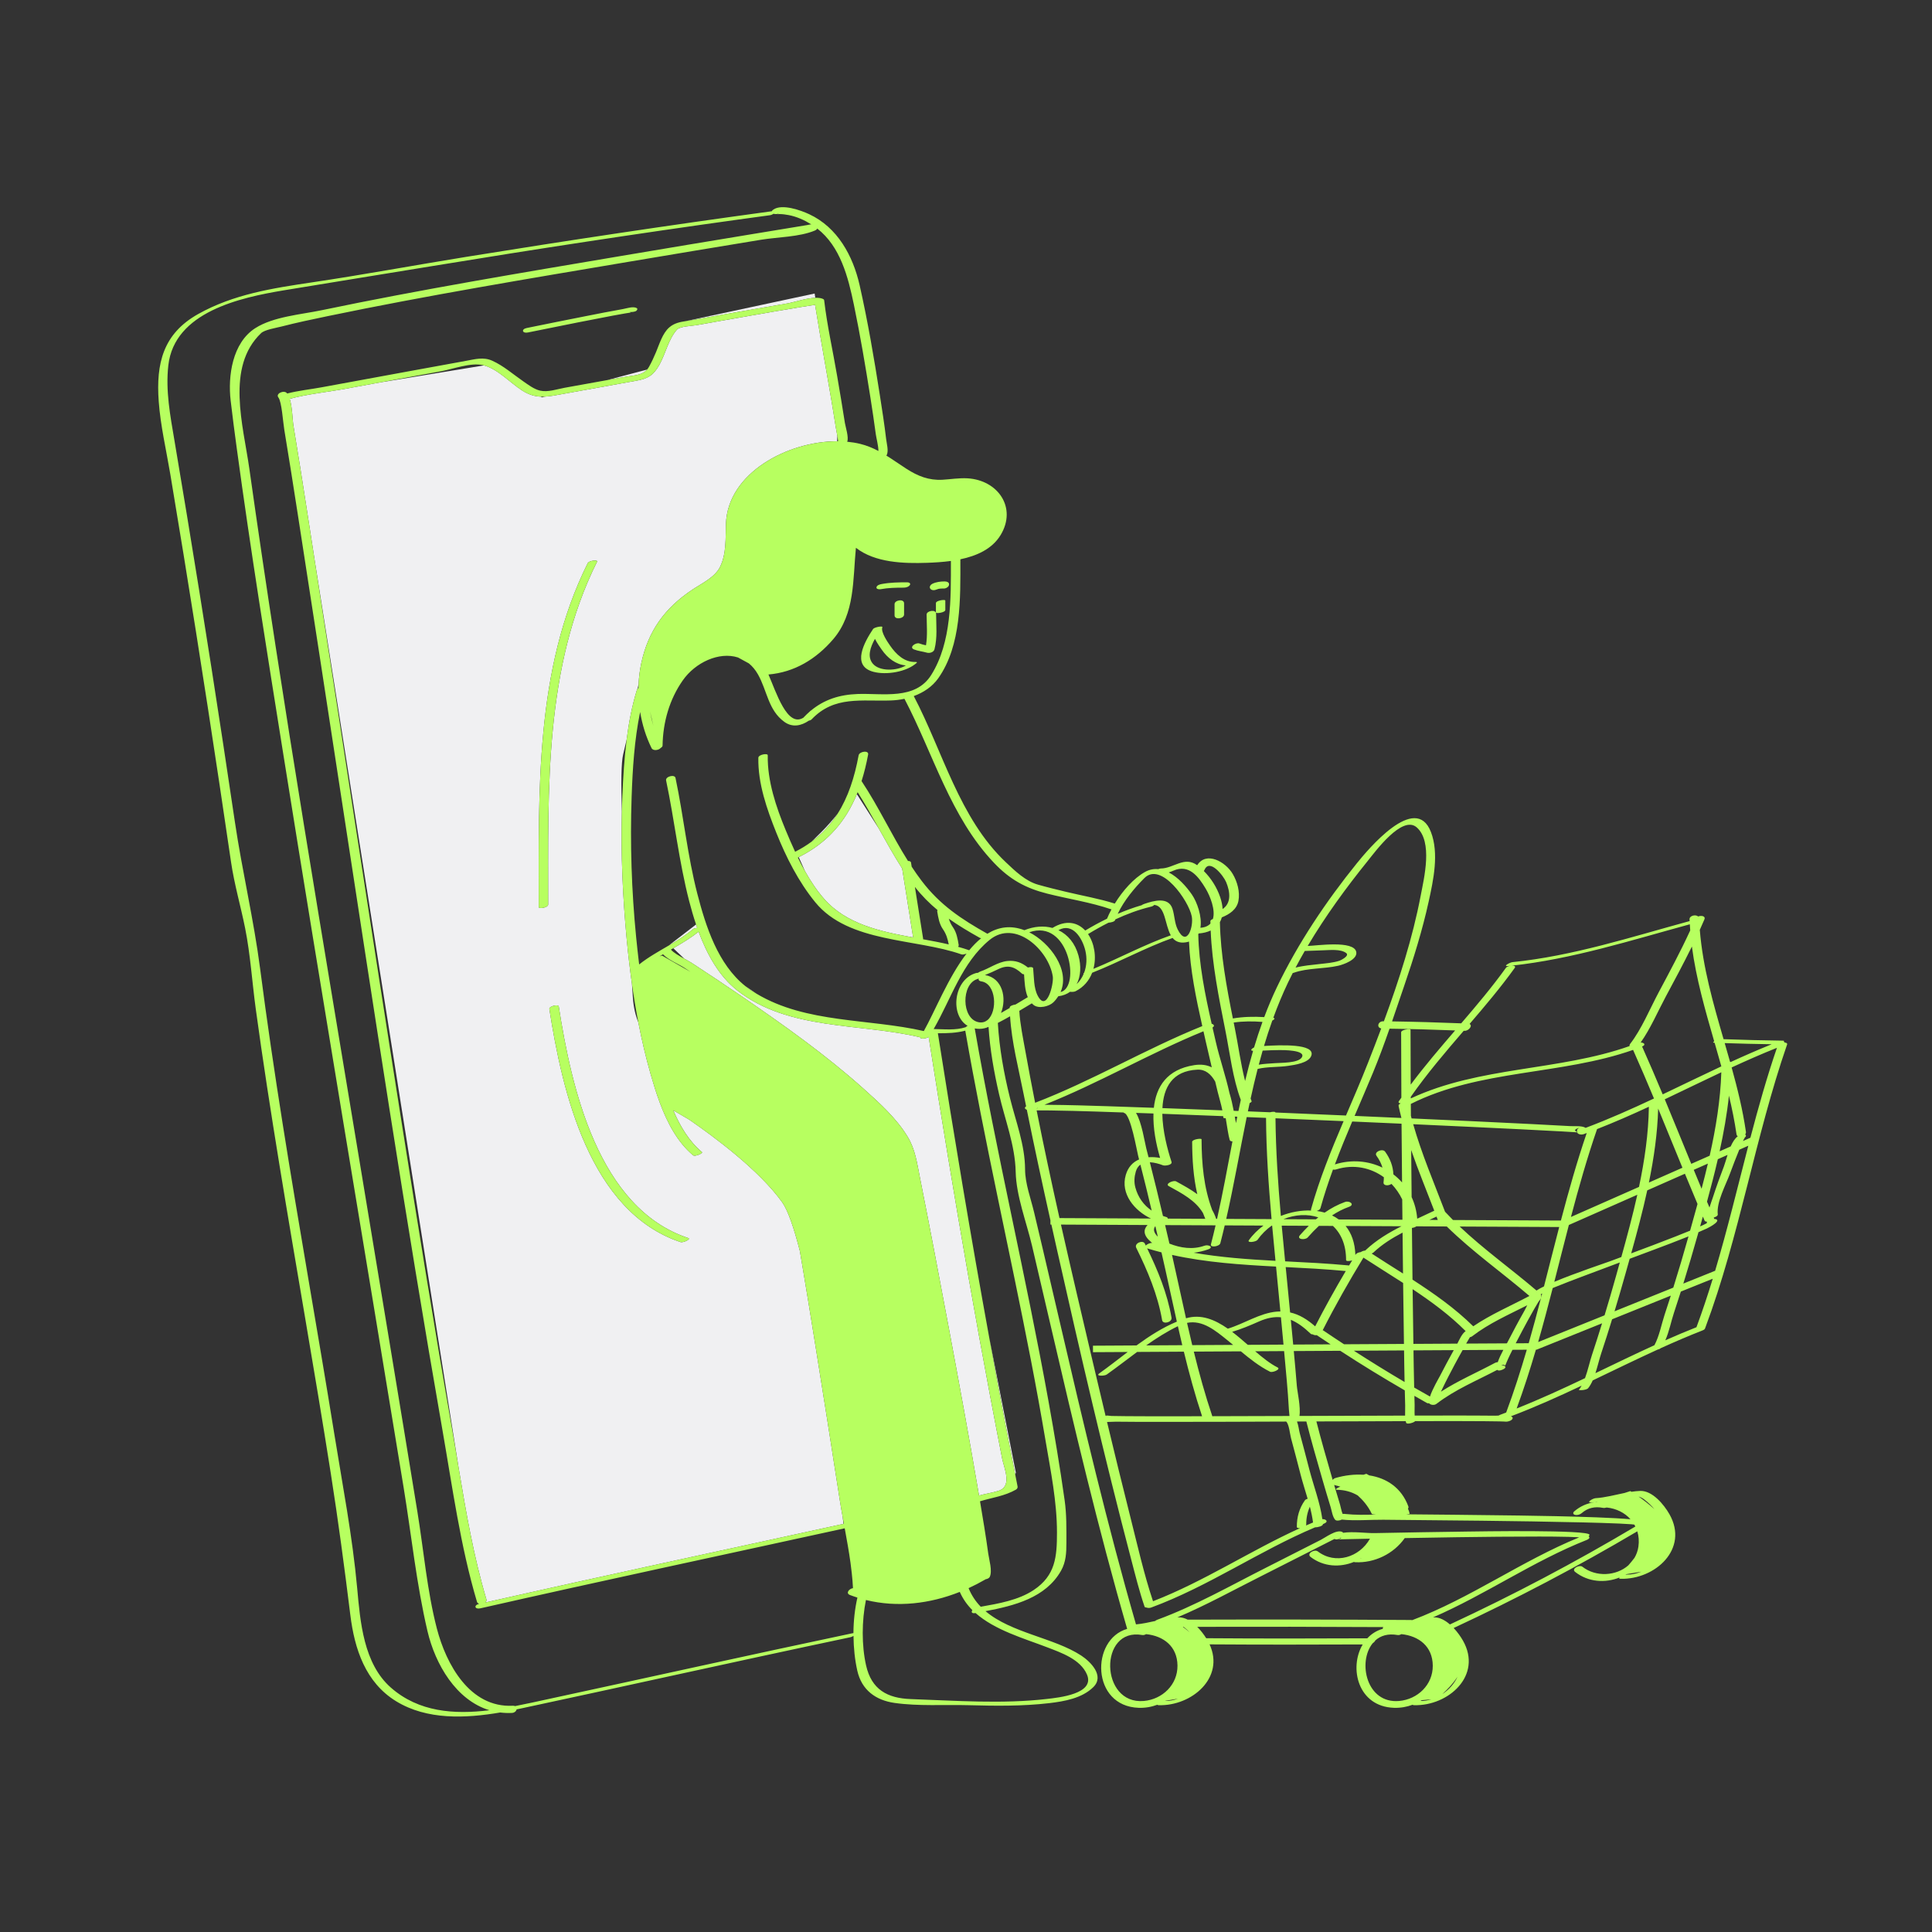 <?xml version="1.0" standalone="no"?>
<svg version="1.1" id="Layer_1" xmlns="http://www.w3.org/2000/svg" xmlns:xlink="http://www.w3.org/1999/xlink" x="0px" y="0px" width="595.28px" height="595.28px" viewBox="0 0 595.28 595.28" enable-background="new 0 0 595.28 595.28" xml:space="preserve">
<rect x="0" y="0" width="595.28" height="595.28" fill="#333333" stroke="none"/>
<path id="color_x5F_2" fill="#f0f0f2" d="M313,453.773l-0.198,0.526c-2.777-14.021-5.436-28.065-8-42.127L313,453.773z
	 M206.373,291.145c2.497-1.464,4.953-2.987,7.153-4.857c0.229-0.195,0.774-0.344,1.305-0.401c-0.122-0.347-0.244-0.692-0.361-1.039
	l-8.138,6.26L206.373,291.145z M305.076,430.164c-2.289-12.17-4.51-24.354-6.653-36.55c-4.333-24.665-8.4-49.375-12.29-74.114
	c-0.679,0.524-2.654,0.763-2.586,0.114c-18.561-4.421-40.47-2.057-56.308-14.375c-5.687-4.422-9.403-11.2-11.991-18.181
	c-2.415,1.955-5.1,3.542-7.799,5.108l3.403,3.228c0.881,0.481,1.71,0.925,2.293,1.306c5.295,3.464,10.567,6.962,15.786,10.542
	c12.745,8.741,25.472,17.762,37.005,28.079c4.969,4.445,10.276,9.211,13.755,14.976c2.336,3.871,2.885,8.172,3.755,12.543
	c3.067,15.412,6.001,30.852,8.89,46.298c3.216,17.198,6.396,34.407,9.319,51.657c1.97-0.549,4-0.825,5.955-1.43
	c4.447-1.377,1.738-7.022,1.141-10.073C307.506,442.92,306.277,436.545,305.076,430.164z M231.371,305.085
	c0.573,0.382,1.153,0.743,1.738,1.092c-1.137-0.754-2.289-1.534-3.411-2.315C230.237,304.29,230.792,304.7,231.371,305.085z
	 M246.105,264.094l1.897,4.269c1.719,3.069,3.648,5.996,5.912,8.574c6.849,7.8,17.147,10.032,27.437,11.91
	c-1.133-7.075-2.259-14.15-3.377-21.227c-2.575-4.039-4.905-8.224-7.239-12.407l-6.72-10.519
	C260.608,252.969,255.092,259.621,246.105,264.094z M250.073,259.321c3.302-2.44,5.917-5.321,7.991-8.58
	c-1.36,1.732-3.026,3.66-5.065,5.699C251.846,257.593,250.892,258.529,250.073,259.321z M199.374,113.87l-12.197,3.229
	c1.875-0.338,3.75-0.678,5.625-1.015C195.248,115.644,197.771,115.709,199.374,113.87z M242.546,93.498
	c2.1-0.354,5.823-1.648,8.664-1.739l-0.21-1.32l-39.549,8.475c0.515-0.08,1.039-0.157,1.577-0.253
	C222.862,96.913,232.696,95.159,242.546,93.498z M259.656,467.514l0.237,2.012c-36.798,8.061-73.642,15.913-110.382,24.236
	c0.298-0.263,0.464-0.614,0.343-1.019c-3.903-13.122-6.271-26.838-8.537-40.441L96.993,172.838
	c-0.82-5.287-1.629-10.575-2.455-15.861c-1.34-8.588-2.682-17.176-4.115-25.749c-0.334-2-0.342-5.787-1.162-8.345
	c5.579-1.484,11.62-2.072,17.248-3.108c3.515-0.647,7.03-1.29,10.545-1.934l32.062-5.256c4.26,1.133,8.094,5.352,11.694,7.689
	c2.065,1.341,3.91,1.855,5.8,1.936l0.39,0.229l0.879-0.233c1.766-0.087,3.619-0.471,5.769-0.86
	c7.503-1.357,15.006-2.71,22.511-4.058c3.512-0.631,5.22-1.701,6.997-4.872c1.958-3.496,2.74-7.817,5.435-10.872
	c0.879-0.996,4.73-1.127,6.001-1.354c1.828-0.325,3.656-0.648,5.484-0.972c3.852-0.682,7.704-1.358,11.557-2.031
	c4.872-0.851,9.745-1.693,14.625-2.498c1.411-0.233,2.823-0.458,4.237-0.668c0.273-0.041,0.481-0.075,0.643-0.104
	c2.009,12.638,4.438,25.207,6.396,37.854c0.044,0.285,0.172,0.938,0.305,1.651l0.162,1.017l-0.076,1.523
	c-15.14-0.008-33.708,9.699-34.253,25.449c-0.152,4.411,0.192,9.146-1.798,13.228c-1.581,3.242-5.716,5.151-8.571,7.054
	c-8.444,5.628-13.58,12.661-15.724,22.675c-0.447,2.085-0.716,4.226-0.819,6.383c-0.097,0.466-0.196,0.942-0.298,1.432
	c-0.085,0.072-0.147,0.148-0.173,0.23c-1.554,5.016-2.543,10.208-3.209,15.454c-0.399,1.759-0.767,3.327-1.078,4.571
	c-0.618,2.472-0.663,9.145-0.4,17.627c-0.332,13.146,0.265,26.328,1.503,39.41c0.43,4.541,0.961,9.083,1.598,13.612
	c0.116,1.665,0.218,3.131,0.299,4.351c0.195,2.929,0.813,5.433,1.676,7.575c1.046,5.4,2.295,10.757,3.815,16.037
	c0.805,2.797,1.705,5.751,2.791,8.672c0,0.018,0.007,0.033,0.018,0.048c2.285,6.135,5.401,12.12,10.252,16.193
	c0.591,0.497,3.142-0.633,2.733-0.977c-3.961-3.326-6.728-7.938-8.842-12.871c1.611,0.917,3.221,1.853,4.824,2.813
	c7.645,5.251,21.672,15.625,28.732,25.509c1.777,2.488,3.618,7.861,5.443,14.999c0.311,1.72,0.587,3.455,0.88,5.195
	c1.219,7.253,2.395,14.513,3.565,21.774c2.67,16.571,5.28,33.152,7.853,49.739C259.016,463.921,259.331,465.714,259.656,467.514z
	 M168.895,278.7c0.028-35.547-1.219-72.981,15.073-105.637c0.312-0.625-2.471-0.362-2.875,0.447
	c-16.334,32.74-15.068,70.333-15.095,105.966C165.997,280.139,168.894,279.663,168.895,278.7z M212.043,381.457
	c-27.726-9.231-35.956-46.191-39.877-71.335c-0.121-0.774-3.037-0.119-2.897,0.776c3.966,25.433,12.382,62.472,40.428,71.809
	C210.447,382.957,213.069,381.798,212.043,381.457z"></path>
<path id="color_x5F_1" d="M285.502,189.353c-0.009-1.181,2.912-1.697,2.923-0.269c0.028,3.679,0.432,7.364-0.498,10.969
	c-0.236,0.917-1.49,1.283-2.315,1.048c-1.32-0.376-2.709-0.492-3.988-0.998c-1.682-0.665,0.589-2.269,1.707-1.827
	c0.64,0.253,1.308,0.409,1.982,0.548C285.825,195.699,285.526,192.523,285.502,189.353z M271.31,181.545
	c2.358-0.436,4.723-0.478,7.113-0.479c0.655,0,1.518-0.215,1.913-0.792c0.388-0.565-0.326-0.854-0.786-0.854
	c-2.629,0.001-5.252,0.038-7.845,0.518c-0.548,0.101-1.487,0.332-1.646,0.984C269.904,181.554,270.937,181.615,271.31,181.545z
	 M288.611,181.628c0.696-0.323,1.468-0.291,2.221-0.292c0.647-0.001,1.514-0.493,1.59-1.194c0.083-0.766-0.762-0.992-1.35-0.991
	c-1.313,0.001-2.557,0.146-3.762,0.705c-0.539,0.25-1.106,0.942-0.674,1.533C287.078,181.992,288.019,181.903,288.611,181.628z
	 M212.043,381.457c-27.726-9.231-35.956-46.191-39.877-71.335c-0.121-0.774-3.037-0.119-2.897,0.776
	c3.966,25.433,12.382,62.472,40.428,71.809C210.447,382.957,213.069,381.798,212.043,381.457z M183.967,173.063
	c0.312-0.625-2.471-0.362-2.875,0.447c-16.334,32.74-15.068,70.333-15.095,105.966c0,0.662,2.897,0.187,2.897-0.776
	C168.922,243.153,167.675,205.719,183.967,173.063z M412.324,474.346C411.929,474.412,411.916,474.494,412.324,474.346
	L412.324,474.346z M550.621,321.854c-9.881,28.589-14.602,58.929-25.203,87.276c-0.009,0.024-0.026,0.045-0.038,0.068
	c0.001,0.238-0.232,0.504-0.831,0.738c-4.346,1.698-8.63,3.549-12.885,5.477c-0.188,0.195-0.544,0.336-0.946,0.431
	c-6.7,3.058-13.326,6.301-19.978,9.481c-0.398,0.894-0.854,1.71-1.397,2.385c-0.539,0.669-3.039,0.738-2.857,0.513
	c0.306-0.38,0.579-0.813,0.835-1.273c-7.171,3.389-14.399,6.638-21.804,9.44c0.08,0.033,0.169,0.058,0.242,0.098
	c0.195,0.109,0.374,0.306,0.304,0.552c-0.001,0.003-0.002,0.007-0.003,0.01c-0.191,0.674-1.518,1.081-2.317,0.971
	c-0.04-0.003-0.156-0.014-0.404-0.025c-0.452-0.02-0.904-0.033-1.357-0.043c-1.535-0.033-3.07-0.048-4.606-0.059
	c-4.879-0.034-9.758-0.035-14.638-0.031c-2.23,0.002-4.46,0.011-6.69,0.015c-0.502,0.532-2.592,1.078-2.794,0.501
	c-0.055-0.157-0.097-0.325-0.136-0.495c-9.173,0.02-18.346,0.049-27.518,0.084c1.455,5.669,3.066,11.302,4.699,16.922
	c0.107,0.368,0.215,0.735,0.322,1.104c0.169-0.26,0.474-0.493,0.941-0.626c2.816-0.805,5.746-1.161,8.548-0.977l0.888-0.287
	c0,0,0.327,0.173,0.874,0.483c5.287,0.814,9.898,3.741,12.056,9.545c0.098,0.264,0.038,0.507-0.113,0.716
	c0.254,0.532,0.434,1.063,0.517,1.588c-0.316,0.058-0.655,0.106-1.01,0.148c9.72,0.083,19.439,0.179,29.159,0.308
	c2.43,0.032,29.23,0.277,39.895,1.211c-1.778-1.995-4.359-3.302-7.323-3.615c-0.401,0.129-0.833,0.173-1.223,0.098
	c-2.411-0.467-4.611,0.001-6.481,1.632c-0.528,0.46-1.359,0.7-2.049,0.549c-0.591-0.129-0.752-0.65-0.284-1.06
	c1.83-1.595,4.008-2.546,6.311-2.86c-0.32,0.044-0.632,0.077-0.936,0.096c-1.929,0.122,0.358-1.271,1.212-1.325
	c3.028-0.192,5.974-1.015,8.956-1.611l1.773-0.572c0,0,0.124,0.074,0.34,0.208c0.893-0.13,1.791-0.234,2.699-0.265
	c3.757-0.126,7.33,4.224,9.005,7.173c6.099,10.734-4.439,20.177-15.047,19.905c-0.538-0.014-0.536-0.191-0.286-0.41
	c-4.463,1.783-9.655,1.473-13.731-1.716c-1.259-0.985,1.335-2.306,2.257-1.585c4.151,3.247,10.396,2.877,14.154-0.44
	c0.622-0.703,1.275-1.491,1.897-2.323c0.576-0.995,1.003-2.115,1.189-3.384c0.25-1.706,0.114-3.313-0.333-4.767
	c-18.358,10.867-37.237,20.789-56.583,29.785c1.188,1.264,2.181,2.686,2.86,3.88c6.099,10.734-4.438,20.177-15.046,19.906
	c-0.29-0.007-0.421-0.063-0.444-0.146c-1.785,0.672-3.727,1.02-5.749,0.953c-11.158-0.366-13.931-12.372-9.647-19.525
	c-15.727,0.07-31.453,0.082-47.18-0.024c4.733,10.243-5.418,19.003-15.641,18.742c-0.289-0.007-0.421-0.063-0.444-0.145
	c-1.784,0.672-3.726,1.019-5.748,0.953c-14.665-0.481-14.859-21.074-3.562-24.321c-8.937-30.903-16.316-62.211-23.593-93.538
	c-1.9-8.182-3.797-16.364-5.724-24.54c-1.706-7.234-4.872-15.333-5.032-22.744c-0.177-8.195-3.296-15.995-5.119-23.932
	c-1.574-6.854-2.794-13.727-3.248-20.736c-0.843,0.391-1.792,0.615-2.845,0.612c-0.498-0.001-0.962-0.052-1.405-0.133
	c6.691,38.432,15.8,76.389,22.715,114.777c1.833,10.177,3.548,20.377,4.99,30.617c0.617,4.376,0.542,8.652,0.542,13.071
	c0,3.078-0.114,5.918-1.673,8.66c-4.729,8.318-14.366,10.748-23.25,12.426c7.947,6.753,21.079,8.182,29.481,13.676
	c2.914,1.905,7.247,6.25,3.753,9.711c-3.488,3.456-8.969,4.414-13.658,4.96c-8.259,0.962-16.604,0.845-24.902,0.622
	c-7.455-0.201-15.317,0.357-22.696-0.693c-5.797-0.825-10.13-3.945-11.484-9.942c-0.752-3.329-1.136-7.013-1.172-10.722
	c-0.28,0.186-0.626,0.348-0.963,0.419c-18.54,3.909-37.052,7.942-55.562,11.985c-15.245,3.33-30.488,6.664-45.747,9.928
	c-0.497,0.106-1.004,0.21-1.509,0.314c-0.132,0.531-0.664,1.057-1.461,1.096c-1.247,0.062-2.449,0.009-3.612-0.134
	c-10.752,1.833-22.581,2.34-32.054-3.455c-9.454-5.783-12.828-16.087-14.126-26.591c-1.799-14.551-3.731-29.052-6.007-43.544
	c-4.997-31.811-10.682-63.507-15.859-95.288c-2.596-15.935-5.084-31.889-7.271-47.886c-1.126-8.234-1.645-16.732-3.274-24.876
	c-1.363-6.813-3.333-13.492-4.341-20.376c-4.634-31.637-9.486-63.242-14.633-94.799c-1.343-8.235-2.701-16.469-4.08-24.699
	c-1.242-7.415-3.021-14.931-3.571-22.432c-0.862-11.751,1.363-20.88,12.128-26.923c10.883-6.109,22.959-7.97,35.139-9.779
	c15.807-2.348,31.54-5.275,47.316-7.826c31.356-5.069,62.766-9.79,94.239-14.073c0.023-0.003,0.04-0.003,0.062-0.006
	c0.07-0.158,0.22-0.331,0.492-0.518c2.728-1.869,8.538,0.258,11.048,1.428c8.716,4.063,13.484,12.808,15.536,21.882
	c2.521,11.147,4.441,22.444,6.207,33.733c0.713,4.563,1.429,9.133,1.97,13.72c0.158,1.343,0.77,3.464,0.216,4.784
	c-0.036,0.086-0.095,0.165-0.163,0.239c2.055,1.279,4.049,2.704,6.209,4.092c3.474,2.232,6.896,3.616,11.123,3.365
	c2.528-0.15,5.121-0.585,7.656-0.44c9.4,0.537,15.354,9.06,10.195,17.516c-2.618,4.292-7.356,6.382-12.374,7.435
	c0.014,11.978,0.365,26.51-6.813,36.655c-1.846,2.609-4.554,4.397-7.545,5.491c8.943,17.013,13.991,37.589,28.338,51.172
	c2.834,2.684,6.086,5.833,9.925,6.925c2.849,0.811,5.729,1.509,8.608,2.203c4.975,1.199,10.167,2.086,15.066,3.633
	c2.441-3.966,5.839-7.804,9.305-9.739c1.374-0.767,2.75-1.002,4.092-0.873c0.259-0.119,0.528-0.196,0.767-0.196
	c3.93-0.011,7.253-3.902,11.228-1.008c2.778-4.386,8.7-1.126,10.949,2.689c1.417,2.406,2.27,5.494,1.758,8.276
	c-0.494,2.681-2.781,4.163-5.122,5.104c-0.14,0.526-0.338,1.014-0.592,1.465c0.208,9.938,2.044,19.925,3.999,29.682
	c3.213-0.55,6.431-0.604,9.662-0.42c1.17-3.119,2.462-6.196,3.908-9.222c6.433-13.46,15.234-26.558,24.589-38.125
	c3.377-4.176,18.113-21.976,22.862-9.69c2.542,6.574,0.761,14.829-0.692,21.44c-1.94,8.83-4.629,17.479-7.563,26.024
	c-1.246,3.628-2.467,7.268-3.718,10.896c7.104,0.102,14.206,0.31,21.305,0.597c4.776-5.563,9.507-11.165,13.789-17.122
	c0.224-0.312,0.853-0.537,1.46-0.622c-0.246,0.026-0.491,0.06-0.737,0.084c-1.906,0.193,0.488-1.114,1.248-1.191
	c18.651-1.892,36.603-7.741,54.619-12.655c-0.008-0.18-0.028-0.358-0.035-0.539c-0.044-1.128,1.882-1.596,2.643-0.88
	c0.986-0.375,2.398-0.155,1.94,0.916c-0.459,1.073-0.933,2.14-1.416,3.204c0.925,11.507,4.104,22.596,7.324,33.685
	c6.085,0.22,12.171,0.382,18.261,0.455c0.468,0.006,0.471,0.135,0.254,0.304c0.154,0.077,0.271,0.173,0.339,0.283
	C550.411,321.262,550.76,321.452,550.621,321.854z M531.405,321.396c0.557,1.919,1.11,3.84,1.652,5.762
	c0.085,0.015,0.147,0.04,0.192,0.069c4.177-1.918,8.384-3.761,12.642-5.477C541.061,321.682,536.232,321.558,531.405,321.396z
	 M535.439,350.103c-0.204-0.125-0.35-0.319-0.391-0.6c-0.579-4.014-1.393-7.979-2.333-11.92c-0.605,5.731-1.625,11.465-2.877,17.158
	l3.415-1.508C533.83,351.925,534.537,350.769,535.439,350.103z M525.99,376.404c-0.373,0.01-0.676-0.071-0.773-0.296
	c-0.181-0.419-0.356-0.84-0.536-1.26c-0.284,1.012-0.567,2.021-0.85,3.026c0.673-0.298,1.349-0.595,1.991-0.953
	c0.046-0.026,0.067-0.036,0.106-0.058C525.819,376.74,525.854,376.577,525.99,376.404z M463.205,415.914l-12.549,0.071
	c-0.827,1.491-1.661,2.979-2.459,4.485c-1.286,2.428-2.57,4.861-3.749,7.342c-0.156,0.329-0.313,0.659-0.468,0.989
	c5.294-3.411,11.11-5.907,16.67-8.883c0.283-0.151,0.568-0.212,0.833-0.207C461.892,418.509,462.586,417.089,463.205,415.914z
	 M395.65,416.296l-8.908,0.051c2.338,2.008,4.628,3.839,6.903,4.985c1.113,0.561-1.565,1.701-2.329,1.316
	c-3.303-1.665-6.168-3.934-8.987-6.277l-14.498,0.082c1.657,6.727,3.499,13.391,5.698,19.905c7.927-0.018,15.854-0.042,23.781-0.071
	c-0.043-0.752-0.161-1.513-0.185-1.988c-0.155-3.006-0.398-6.006-0.656-9.005C396.213,422.293,395.929,419.295,395.65,416.296z
	 M403.59,464.238c-0.77,1.703-1.133,3.551-1.115,5.466c0.001,0.119-0.04,0.229-0.108,0.333c0.73-0.32,1.464-0.631,2.2-0.938
	C404.356,467.496,404.016,465.869,403.59,464.238z M402.905,461.782c-0.731-2.496-1.534-4.967-2.142-7.324
	c-0.98-3.797-1.962-7.594-2.992-11.378c-0.303-1.116-0.58-4.197-1.44-5.031c0,0,0.001,0,0.002,0
	c-0.017-0.013-0.026-0.029-0.038-0.044c-13.115,0.049-26.229,0.104-39.345,0.096c-4.387-0.003-8.774-0.001-13.161-0.058
	c-0.736-0.009-1.723,0.088-2.691,0.093c2.339,9.756,4.716,19.503,7.17,29.23c2.186,8.666,4.162,17.508,6.995,26
	c15.712-6.085,29.981-15.574,45.321-22.537c-0.548,0.05-1.003-0.049-1.006-0.35c-0.029-3.001,0.746-5.784,2.501-8.235
	C402.214,462.058,402.532,461.897,402.905,461.782z M326.446,375.313l28.173,0.137c-5.049-2.388-9.465-7.597-7.741-13.453
	c0.727-2.47,2.23-3.96,4.092-4.752c-0.098-0.377-0.19-0.756-0.289-1.134c-0.411-1.568-2.304-12.776-4.311-13.184
	c-0.136-0.028-0.171-0.083-0.144-0.153c-2.931-0.098-5.86-0.209-8.792-0.297c-4.496-0.135-8.992-0.268-13.49-0.326
	c-1.408-0.019-2.817-0.038-4.225-0.016c-0.121,0.002-0.216,0.003-0.314,0.005C321.608,353.224,323.975,364.279,326.446,375.313z
	 M312.903,309.502c1.257-0.756,2.514-1.513,3.778-2.258c-0.919-2.116-0.992-4.769-1.159-7.043c-0.266-0.013-0.499-0.079-0.651-0.221
	c-2.315-2.157-4.327-2.778-7.24-1.391c-1.375,0.655-2.734,1.295-4.147,1.84c5.407,0.872,6.781,7.108,4.937,11.679
	c0.904-0.502,1.804-1.012,2.694-1.538c0-0.045-0.005-0.091-0.005-0.136C311.105,309.957,312.083,309.614,312.903,309.502z
	 M300.681,299.828c0.247-0.071,0.461-0.089,0.655-0.08c0.177-0.154,0.401-0.301,0.721-0.41c2.767-0.942,5.338-2.918,8.3-3.236
	c2.533-0.272,4.497,0.507,6.354,2.002c0.756-0.202,1.573-0.169,1.617,0.252c0.284,2.701,0.129,6.001,1.426,8.464
	c2.782,5.283,4.969-3.689,4.626-5.952c-1.223-8.068-11.52-17.762-19.468-11.264c-8.544,6.985-11.836,18.137-17.235,27.462
	c3.217,0.034,6.761,0.458,9.867-0.571c0.146-0.165,0.353-0.307,0.591-0.418C292.605,312.789,293.829,301.809,300.681,299.828z
	 M260.015,469.5c-0.122-0.664-0.24-1.325-0.359-1.986c-0.325-1.8-0.64-3.592-0.916-5.368c-2.573-16.586-5.183-33.167-7.853-49.739
	c-1.17-7.261-2.346-14.521-3.565-21.774c-0.292-1.74-0.569-3.475-0.88-5.195c-1.825-7.138-3.666-12.51-5.443-14.999
	c-7.06-9.883-21.087-20.258-28.732-25.509c-1.603-0.96-3.213-1.896-4.824-2.813c2.114,4.934,4.88,9.545,8.842,12.871
	c0.409,0.343-2.142,1.473-2.733,0.977c-4.852-4.074-7.968-10.059-10.252-16.193c-0.006-0.016-0.012-0.032-0.018-0.048
	c-1.085-2.921-1.985-5.875-2.791-8.672c-1.52-5.279-2.769-10.636-3.815-16.037c-0.766-3.956-1.414-7.935-1.975-11.926
	c-0.637-4.529-1.168-9.072-1.598-13.612c-1.239-13.082-1.835-26.264-1.503-39.41c0.041-1.625,0.09-3.25,0.16-4.874
	c0.247-5.732,0.586-11.56,1.318-17.324c0.666-5.245,1.655-10.438,3.209-15.454c0.025-0.082,0.088-0.159,0.173-0.23
	c0.071-0.06,0.16-0.116,0.262-0.167c0.007-0.422,0.017-0.844,0.037-1.265c0.103-2.157,0.373-4.297,0.819-6.383
	c2.144-10.014,7.28-17.046,15.724-22.675c2.855-1.903,6.99-3.813,8.571-7.054c1.99-4.082,1.646-8.817,1.798-13.228
	c0.546-15.75,19.114-25.457,34.253-25.449c0.094,0,0.187-0.001,0.28,0c0.005-0.006,0.01-0.012,0.015-0.018
	c0.006-0.391-0.192-1.514-0.381-2.522c-0.133-0.714-0.261-1.366-0.305-1.651c-1.959-12.647-4.388-25.216-6.396-37.854
	c-0.162,0.03-0.37,0.064-0.643,0.104c-1.414,0.21-2.826,0.435-4.237,0.668c-4.879,0.805-9.753,1.646-14.625,2.498
	c-3.853,0.673-7.706,1.35-11.557,2.031c-1.828,0.324-3.656,0.647-5.484,0.972c-1.271,0.226-5.122,0.357-6.001,1.354
	c-2.695,3.054-3.477,7.376-5.435,10.872c-1.777,3.171-3.485,4.241-6.997,4.872c-7.505,1.348-15.008,2.701-22.511,4.058
	c-2.149,0.389-4.003,0.772-5.769,0.86c-0.427,0.021-0.849,0.021-1.269,0.003c-1.89-0.081-3.734-0.595-5.8-1.936
	c-3.6-2.337-7.434-6.557-11.694-7.689c-0.095-0.025-0.19-0.058-0.286-0.08c-3.803-0.882-9.314,1.229-13.118,1.922
	c-3.57,0.651-7.14,1.303-10.709,1.956c-2.65,0.485-5.299,0.972-7.949,1.458c-3.515,0.644-7.03,1.287-10.545,1.934
	c-5.628,1.036-11.669,1.625-17.248,3.108c0.82,2.559,0.828,6.345,1.162,8.345c1.433,8.573,2.775,17.161,4.115,25.749
	c0.825,5.286,1.635,10.575,2.455,15.861c8.919,57.511,17.583,115.06,26.685,172.542c4.946,31.236,9.949,62.466,15.396,93.619
	c0.77,4.405,1.501,8.847,2.243,13.301c2.266,13.604,4.633,27.32,8.537,40.441c0.121,0.405-0.045,0.756-0.343,1.019
	c36.74-8.323,73.584-16.175,110.382-24.236C259.933,469.517,259.974,469.508,260.015,469.5z M200.297,219.221
	c0.249,1.497,0.59,2.978,1.015,4.439C200.997,222.343,200.642,220.813,200.297,219.221z M203.246,294.664
	c0.461-0.143,0.754-0.225,0.754-0.225l8.73,4.989c-0.623-0.409-1.241-0.825-1.865-1.233c-1.696-1.108-5.033-2.483-6.593-4.163
	C203.928,294.24,203.586,294.452,203.246,294.664z M308.752,449.293c-1.246-6.373-2.475-12.748-3.676-19.129
	c-2.289-12.17-4.51-24.354-6.653-36.55c-4.333-24.665-8.4-49.375-12.29-74.114c-0.679,0.524-2.654,0.763-2.586,0.114
	c-18.561-4.421-40.47-2.057-56.308-14.375c-5.687-4.422-9.403-11.2-11.991-18.181c-2.415,1.955-5.1,3.542-7.799,5.108
	c-0.242,0.14-0.483,0.28-0.725,0.42c0.815,0.968,2.554,1.948,4.128,2.808c0.881,0.481,1.71,0.925,2.293,1.306
	c5.295,3.464,10.567,6.962,15.786,10.542c12.745,8.741,25.472,17.762,37.005,28.079c4.969,4.445,10.276,9.211,13.755,14.976
	c2.336,3.871,2.885,8.172,3.755,12.543c3.067,15.412,6.001,30.852,8.89,46.298c3.216,17.198,6.396,34.407,9.319,51.657
	c1.97-0.549,4-0.825,5.955-1.43C312.058,457.988,309.349,452.343,308.752,449.293z M298.622,292.795
	c1.169-1.413,2.404-2.675,3.709-3.735c-0.17-0.003-0.322-0.031-0.437-0.095c-3.407-1.909-6.592-3.802-9.559-5.904
	c0.292,0.917,0.69,1.79,1.289,2.647c1.121,1.604,1.443,3.55,1.765,5.444c0.035,0.208-0.042,0.401-0.19,0.571
	c1.159,0.322,2.298,0.671,3.404,1.063C298.611,292.789,298.615,292.792,298.622,292.795z M245.835,264.235
	c0.68,1.397,1.408,2.772,2.167,4.127c1.719,3.069,3.648,5.996,5.912,8.574c6.849,7.8,17.147,10.032,27.437,11.91
	c-1.133-7.075-2.259-14.15-3.377-21.227c-2.575-4.039-4.905-8.224-7.239-12.407c-2.093-3.751-4.203-7.493-6.484-11.133
	c-0.081,0.204-0.154,0.413-0.236,0.614c-3.406,8.276-8.922,14.927-17.909,19.4C246.013,264.14,245.928,264.189,245.835,264.235z
	 M284.421,289.158c0.014,0.083,0.004,0.164-0.016,0.242c2.685,0.486,5.343,0.987,7.917,1.589c-0.328-1.703-0.771-3.219-1.798-4.692
	c-1.119-1.605-1.435-3.552-1.751-5.446c-0.026-0.155,0.015-0.301,0.097-0.436c-2.508-2.077-4.833-4.408-6.975-7.146
	C282.734,278.566,283.573,283.862,284.421,289.158z M335.36,287.739c-0.035,0.021-0.077,0.04-0.119,0.06
	c1.947,2.855,2.656,7.016,1.658,10.719c8.019-3.289,15.65-7.457,23.844-10.333c-1.859-3.281-1.612-9.037-5.112-9.368
	c-0.152,0.209-0.476,0.419-1.037,0.554c-3.743,0.901-7.395,2.26-10.918,3.897c-0.032,0.087-0.075,0.172-0.106,0.259
	c-0.155,0.438-1.229,0.721-2.016,0.766C339.435,285.36,337.363,286.516,335.36,287.739z M326.118,286.597
	c2.877,1.377,5.144,4.015,6.186,7.849c0.845,3.108,0.726,6.36-0.571,8.785c0.938-0.887,1.649-1.96,2.147-3.137
	c-0.1-0.088-0.071-0.212,0.155-0.367c0.801-2.117,0.922-4.536,0.38-6.818C333.503,289.06,330.496,284.146,326.118,286.597z
	 M317.126,287.252c6.323,3.2,12.656,11.578,9.656,18.413C333.02,304.235,329.356,282.937,317.126,287.252z M314.069,311.455
	c0.245,4.211,1.159,8.462,1.894,12.575c0.94,5.258,1.945,10.506,2.975,15.75c17.622-6.759,34.006-16.568,51.506-23.624
	c-1.916-8.557-3.736-17.302-4.093-26.042c-0.318,0.099-0.654,0.183-1.022,0.238c-1.933,0.291-3.167-0.308-4.03-1.356
	c-8.49,3.036-16.403,7.424-24.787,10.727c-0.905,2.35-2.565,4.417-5.124,5.697c-0.388,0.194-1.131,0.244-1.676,0.162
	c-0.968,0.71-2.166,1.202-3.63,1.379c-0.412,0.641-0.906,1.266-1.513,1.864c-1.305,1.285-4.51,2.07-6.094,0.829
	c-0.199-0.156-0.382-0.325-0.553-0.502C316.633,309.914,315.351,310.685,314.069,311.455z M434.699,340.135
	c0.008,1.218,0.016,2.436,0.025,3.653c0.07,0.272,0.135,0.546,0.208,0.818c12.398,0.557,24.797,1.125,37.192,1.748
	c3.915,0.197,7.83,0.393,11.743,0.624c1.292,0.077,3.299-0.155,4.513,0.428c0.068,0.033,0.112,0.074,0.156,0.116
	c7.157-2.69,14.147-5.801,21.079-9.06c-2.092-5.013-4.225-10.008-6.438-14.97C480.881,331.319,456.033,329.435,434.699,340.135z
	 M526.779,356.092c1.911-8.521,3.312-17.138,3.586-25.709c-5.823,2.739-11.609,5.57-17.424,8.33
	c2.753,6.615,5.45,13.254,8.169,19.883L526.779,356.092z M521.869,360.446c0.8,1.945,1.606,3.887,2.416,5.828
	c0.676-2.571,1.329-5.155,1.94-7.751L521.869,360.446z M475.166,398.545c-0.122,0.093-0.27,0.177-0.433,0.25
	c0.217,0.277,0.209,0.562,0.062,0.817c0.029,0.025,0.055,0.052,0.072,0.081C474.966,399.311,475.067,398.928,475.166,398.545z
	 M449.026,413.994c0.659-1.258,1.406-3.055,2.563-3.858c-4.909-4.919-10.521-9.056-16.338-12.917
	c0.066,5.617,0.148,11.235,0.238,16.852L449.026,413.994z M471.242,399.305c-8.432-7.216-17.555-13.634-25.472-21.411l-9.373-0.045
	c-0.324,0.259-0.831,0.437-1.313,0.481c-0.014,0.006-0.028,0.013-0.042,0.02c0.017,1.586,0.033,3.172,0.049,4.757
	c0.039,3.723,0.083,7.445,0.126,11.168c6.643,4.298,13.122,8.851,18.711,14.374C459.368,404.963,465.437,402.381,471.242,399.305z
	 M414.657,391.614c-0.059,0.002-0.118,0.004-0.174-0.001c-6.066-0.581-12.198-0.891-18.339-1.205
	c0.333,3.361,0.666,6.721,0.985,10.073c0.124,1.301,0.25,2.601,0.375,3.901c2.886,0.636,5.346,2.208,7.722,4.285
	C408.193,402.884,411.348,397.206,414.657,391.614z M394.673,405.872c-2.044-0.205-4.246,0.182-6.755,1.292
	c-2.738,1.211-5.438,2.354-8.275,3.195c1.638,1.245,3.239,2.625,4.814,4.001l11.011-0.063
	C395.204,411.488,394.942,408.68,394.673,405.872z M353.886,356.563c1.161-0.09,2.368-0.009,3.562,0.209
	c-1.266-4.299-2.21-9.177-2.047-13.688c-1.794-0.065-3.589-0.12-5.383-0.182c1.73,2.678,2.757,9.382,3.159,10.902
	C353.419,354.722,353.648,355.644,353.886,356.563z M374.426,333.26c-1.28-2.284-3.017-3.79-5.462-3.681
	c-7.852,0.349-10.489,5.614-10.802,11.846c6.156,0.22,12.312,0.452,18.467,0.694c-0.367-1.893-0.981-3.796-1.418-5.604
	C374.948,335.43,374.688,334.345,374.426,333.26z M358.131,343.176c0.078,5.263,1.558,10.935,2.831,14.804
	c0.334,1.015-2.061,1.286-2.605,1.075c-1.223-0.473-2.692-0.894-4.072-0.942c1.406,5.503,2.741,11.023,4.042,16.552
	c0.307,0.097,0.604,0.209,0.922,0.288c0.467,0.115,0.589,0.311,0.53,0.522l11.59,0.057c0-0.001-0.001-0.001-0.002-0.002
	c-0.257-0.595-0.494-1.193-0.72-1.793c-2.338-3.901-6.44-6.022-10.547-8.289c-1.224-0.675,1.438-1.907,2.298-1.433
	c2.264,1.25,4.517,2.47,6.505,3.938c-1.213-5.246-1.554-10.635-1.584-16.136c-0.004-0.777,2.896-1.18,2.897-0.776
	c0.042,7.5,0.659,14.793,3.284,21.798c0.486,0.823,0.894,1.725,1.218,2.71l0.276,0.001c1.766-7.877,3.213-15.877,4.737-23.863
	c-0.417-0.011-0.757-0.144-0.845-0.449c-0.425-1.479-0.766-3.946-1.228-6.695c-0.415,0.021-0.727-0.038-0.735-0.203
	c-0.008-0.145-0.027-0.291-0.04-0.437C370.633,343.655,364.383,343.407,358.131,343.176z M406.847,372.267
	c-0.107,0.386-0.604,0.685-1.157,0.847c0.844,0.11,1.666,0.282,2.461,0.511c1.94-1.34,4.019-2.472,6.274-3.28
	c1.421-0.509,3.114,0.82,1.227,1.496c-1.876,0.673-3.609,1.579-5.228,2.651c0.726,0.35,1.412,0.764,2.055,1.24l19.632,0.096
	c-0.022-2.089-0.043-4.179-0.065-6.269c-0.848-1.775-1.972-3.388-3.308-4.779c-0.88,0.648-2.603,0.623-2.444-0.519
	c0.073-0.524,0.096-1.033,0.096-1.536c-4.009-2.918-9.229-4.1-14.616-2.431c-0.447,0.138-0.8,0.136-1.056,0.052
	C409.284,364.267,407.967,368.23,406.847,372.267z M487.006,347.371c-2.556,0.68-1.641,1.164-1.004,1.398
	c0.007-0.022,0.016-0.045,0.028-0.068C485.695,348.315,485.953,347.651,487.006,347.371z M484.95,348.831
	c-1.196-0.08-2.393-0.149-3.59-0.217c-4.274-0.24-8.549-0.456-12.825-0.667c-11.035-0.545-22.071-1.059-33.108-1.559
	c2.617,9.196,6.406,18.026,9.811,26.963c0.8,0.868,1.616,1.719,2.448,2.553l33.249,0.162c2.386-9.079,4.933-18.104,7.956-26.966
	c-0.302,0.112-0.6,0.23-0.902,0.34c-0.897,0.327-1.964-0.045-2.001-0.535C485.64,348.878,485.295,348.854,484.95,348.831z
	 M440.417,375.869l2.585,0.013c-0.129-0.345-0.26-0.689-0.39-1.033C441.885,375.192,441.152,375.531,440.417,375.869z
	 M434.944,368.838c0.938,2.02,1.538,4.257,1.722,6.66c1.761-0.816,3.523-1.623,5.256-2.459c-2.391-6.216-4.938-12.391-7.115-18.682
	C434.849,359.184,434.895,364.011,434.944,368.838z M395.432,375.649l10.016,0.049c0.245-0.208,0.496-0.408,0.746-0.609
	C402.874,373.996,399.017,374.188,395.432,375.649z M384.793,382.138c1.227-1.731,2.768-3.241,4.498-4.519l-11.932-0.058
	c-0.433,1.84-0.882,3.675-1.358,5.502c-0.262,1.008-3.185,1.443-2.9,0.352c0.506-1.945,0.982-3.903,1.438-5.868l-15.552-0.076
	c0.383,1.637,0.767,3.273,1.149,4.91c0.062,0.265,0.122,0.531,0.183,0.795c3.443,1.36,7.187,1.926,10.776,0.651
	c1.286-0.457,3.046,0.456,1.13,1.137c-1.38,0.49-2.879,0.836-4.424,1.02c8.295,1.445,16.741,2.044,25.197,2.498
	c-0.353-3.613-0.703-7.229-1.032-10.849l-0.132-0.001c-1.632,1.159-3.129,2.62-4.387,4.395
	C386.999,382.656,384.149,383.047,384.793,382.138z M355.983,377.788c-0.845,1.007-0.326,2.208,0.759,3.251
	C356.489,379.955,356.237,378.872,355.983,377.788z M351.378,358.844c-0.625,0.449-1.122,1.128-1.413,2.115
	c-0.467,1.587-0.586,3.256-0.155,4.875c0.822,3.088,2.6,5.523,5.045,7.176C353.736,368.278,352.585,363.554,351.378,358.844z
	 M361.115,386.658c1.462,6.472,2.846,13.006,4.311,19.526c4.617-1.369,8.866,0.387,12.886,3.2c5.057-1.53,9.84-4.807,15.071-5.258
	c0.381-0.033,0.752-0.047,1.119-0.051c-0.166-1.734-0.333-3.469-0.497-5.203c-0.272-2.869-0.553-5.742-0.834-8.618
	C382.388,389.69,371.604,388.98,361.115,386.658z M362.922,408.624c-3.436,1.668-6.645,3.713-9.758,5.912l11.113-0.063
	C363.814,412.527,363.365,410.576,362.922,408.624z M367.348,414.456l12.6-0.071c-0.516-0.429-1.034-0.855-1.557-1.276
	c-3.909-3.149-7.826-6.474-12.645-5.513C366.266,409.887,366.798,412.174,367.348,414.456z M416.623,388.342
	c-0.835,0.279-1.879,0.296-1.877-0.088c0.016-4.728-1.584-8.226-4.058-10.53l-4.3-0.021c-1.212,1.122-2.366,2.318-3.46,3.572
	c-0.767,0.879-3.563,0.652-2.384-0.699c0.87-0.997,1.781-1.961,2.726-2.888l-8.353-0.041c0.336,3.667,0.69,7.33,1.052,10.99
	c6.569,0.336,13.133,0.645,19.624,1.266c0.032,0.003,0.055,0.01,0.085,0.014C415.992,389.391,416.306,388.865,416.623,388.342z
	 M417.702,386.545c0.27-0.44,0.926-0.692,1.548-0.746c0.383-0.26,0.941-0.454,1.422-0.493c0.036-0.041,0.065-0.08,0.11-0.123
	c3.253-3.075,7.06-5.351,11.031-7.357l-17.202-0.084c1.774,2.169,2.877,5.133,3.003,8.949
	C417.644,386.643,417.672,386.594,417.702,386.545z M422.615,386.226c3.181,2.079,6.433,4.109,9.676,6.171
	c-0.032-2.838-0.067-5.676-0.097-8.514c-0.014-1.365-0.028-2.729-0.042-4.094c-3.239,1.692-6.323,3.624-8.976,6.131
	C423.035,386.054,422.837,386.153,422.615,386.226z M475.73,396.36c1.566-6.097,3.098-12.206,4.683-18.296l-30.669-0.15
	c7.455,7.06,15.866,13.046,23.677,19.721C473.973,397.258,474.762,396.827,475.73,396.36z M478.908,394.948
	c6.603-2.762,16.136-5.95,17.209-6.35c1.146-0.427,2.292-0.856,3.439-1.282c1.754-6.3,3.485-12.719,4.928-19.193l-21.093,9.313
	C481.872,383.266,480.403,389.111,478.908,394.948z M505.005,365.707c1.725-8.2,2.923-16.474,3.039-24.697
	c-5.264,2.438-10.567,4.774-15.962,6.882c-3.069,8.894-5.642,17.956-8.047,27.075L505.005,365.707z M508.05,364.362l10.336-4.564
	c-2.494-6.078-4.966-12.164-7.479-18.234C510.697,349.154,509.607,356.788,508.05,364.362z M416.638,345.555
	c-1.859,4.381-3.675,8.778-5.345,13.23c0.026-0.009,0.042-0.022,0.068-0.03c5.141-1.592,10.295-1.07,14.603,1.007
	c-0.381-1.272-0.998-2.482-1.841-3.646c-0.882-1.218,1.878-2.347,2.652-1.277c1.546,2.135,2.446,4.476,2.553,7.003
	c0.964,0.74,1.859,1.569,2.667,2.484c-0.06-6.033-0.112-12.066-0.157-18.099C426.772,345.999,421.705,345.774,416.638,345.555z
	 M413.985,345.441c-6.996-0.301-13.992-0.596-20.988-0.883c0.103,10.028,0.773,20.069,1.655,30.093
	c3.037-1.206,6.277-1.793,9.343-1.672c-0.065-0.094-0.089-0.211-0.048-0.359C406.541,363.266,410.198,354.332,413.985,345.441z
	 M384.132,344.195c-2.138,10.451-3.952,20.998-6.31,31.368l13.968,0.068c-0.921-10.389-1.634-20.797-1.705-31.193
	C388.1,344.357,386.116,344.275,384.132,344.195z M381.223,344.076c-0.254-0.01-0.508-0.021-0.762-0.031
	c0.124,0.685,0.244,1.357,0.364,2.012C380.956,345.396,381.089,344.736,381.223,344.076z M373.367,328.872
	c-0.648-2.712-1.285-5.427-1.896-8.148c-0.222-0.986-0.445-1.977-0.668-2.969c-16.633,6.799-32.285,16.018-48.991,22.637
	c0.687,0,1.212,0.02,1.366,0.021c6.028,0.044,12.056,0.239,18.081,0.43c4.753,0.15,9.506,0.324,14.259,0.491
	c0.688-6.462,4-11.854,12.464-13.151C370.155,327.85,371.918,328.139,373.367,328.872z M319.333,341.776
	c0.182-0.132,0.315-0.312,0.306-0.548c-0.006,0.002-0.013,0.005-0.02,0.008c-0.012,0.194-0.119,0.375-0.288,0.535
	C319.333,341.772,319.333,341.774,319.333,341.776z M326.896,377.314c3.167,14.071,6.471,28.109,9.764,42.129
	c1.314,5.595,2.643,11.188,3.979,16.777c0.121,0.012,0.233,0.035,0.323,0.08c-0.689-0.342,1.001-0.027,1.519-0.016
	c1.544,0.035,3.089,0.051,4.634,0.063c4.893,0.037,9.786,0.039,14.679,0.036c2.861-0.002,5.723-0.013,8.584-0.018
	c-2.167-6.514-3.98-13.174-5.616-19.894l-14.389,0.081c-3.135,2.319-6.216,4.719-9.377,6.967c-0.665,0.473-3.587,0.565-2.292-0.356
	c2.923-2.079,5.814-4.361,8.758-6.594l-10.692,0.061l-0.012-2l13.411-0.076c3.933-2.868,8.011-5.503,12.435-7.336
	c-1.603-7.133-3.111-14.282-4.737-21.342c-1.477-0.378-2.95-0.782-4.413-1.236c3.307,6.823,6.209,13.834,7.509,21.347
	c0.249,1.439-2.654,2.184-2.897,0.776c-1.36-7.856-4.456-15.18-7.971-22.293c-0.699-1.414,2.044-2.519,2.646-1.303
	c0.101,0.204,0.197,0.409,0.297,0.613c0.389-0.461,1.382-0.882,1.998-0.805c-0.115-0.089-0.235-0.17-0.347-0.263
	c-2.508-2.081-2.416-3.881-1.112-5.267L326.896,377.314z M398.453,414.28l11.516-0.065c-1.421-0.941-2.847-1.874-4.257-2.831
	c-0.475,0.052-0.936-0.024-1.202-0.238c-0.277,0.001-0.516-0.051-0.658-0.186c-2.068-1.971-4.05-3.451-6.129-4.308
	C397.969,409.194,398.213,411.737,398.453,414.28z M414.126,414.191l18.454-0.104c-0.098-6.262-0.184-12.524-0.256-18.786
	c-4.078-2.631-8.208-5.177-12.226-7.808c-4.456,7.306-8.676,14.742-12.555,22.371c0.071,0.017,0.135,0.039,0.187,0.073
	C409.847,411.379,411.987,412.786,414.126,414.191z M417.153,416.175c5.142,3.32,10.349,6.537,15.624,9.641
	c-0.034-1.646-0.066-3.292-0.095-4.939c-0.028-1.596-0.046-3.193-0.072-4.789L417.153,416.175z M435.728,427.521
	c1.619,0.935,3.244,1.862,4.875,2.775c0.75-2.328,2.685-5.597,3.006-6.221c1.397-2.713,2.836-5.406,4.318-8.074l-12.408,0.07
	c0.026,1.604,0.044,3.208,0.073,4.813C435.634,423.096,435.677,425.308,435.728,427.521z M464.299,413.908
	c0.056-0.101,0.102-0.186,0.132-0.244c1.687-3.273,3.413-6.528,5.231-9.731c0.282-0.497,0.575-1.129,0.905-1.766
	c-5.797,2.943-11.775,5.559-16.958,9.548c-0.209,0.161-0.454,0.255-0.706,0.3c-0.356,0.593-0.71,1.186-1.052,1.788
	c-0.033,0.058-0.063,0.117-0.096,0.175L464.299,413.908z M467.014,413.893l4.006-0.022c1.312-4.57,2.542-9.167,3.742-13.775
	c-0.09,0.097-0.222,0.203-0.416,0.318c0.704-0.418-0.112,0.341-0.334,0.706c-0.458,0.751-0.904,1.509-1.338,2.274
	c-1.251,2.204-2.468,4.427-3.655,6.667C468.344,411.334,467.672,412.61,467.014,413.893z M473.928,413.511l20.462-8.242
	c1.202-3.949,2.36-7.912,3.47-11.887c0.407-1.457,0.818-2.924,1.229-4.395c-3.919,1.46-7.839,2.921-11.75,4.403
	c-2.807,1.064-5.617,2.125-8.394,3.263c-0.178,0.073-0.354,0.152-0.532,0.226C476.981,402.444,475.511,407.997,473.928,413.511z
	 M497.463,404.031l18.108-7.293c1.629-5.208,3.186-10.44,4.654-15.695c0.008-0.03,0.017-0.061,0.026-0.092
	c-3.589,1.459-7.227,2.811-10.842,4.176c-2.423,0.915-4.852,1.817-7.278,2.722c-0.472,1.682-0.944,3.357-1.413,5.019
	C499.667,396.599,498.583,400.32,497.463,404.031z M520.746,379.184c0.761-2.717,1.528-5.458,2.283-8.221
	c-1.309-3.099-2.602-6.204-3.883-9.314l-11.602,5.123c-1.43,6.548-3.17,13.042-4.946,19.41c4.547-1.696,9.091-3.401,13.607-5.175
	C517.723,380.411,519.237,379.805,520.746,379.184z M527.741,368.997c1.057-3.248,2.211-6.465,3.437-9.654
	c0.32-0.833,0.668-2.123,1.108-3.496l-2.994,1.322c-1.018,4.398-2.158,8.766-3.338,13.083c0.254,0.602,0.512,1.203,0.768,1.805
	C527.023,370.98,527.441,369.918,527.741,368.997z M521.3,291.64c-2.563,5.224-5.327,10.358-8.072,15.47
	c-2.45,4.562-4.669,9.807-7.709,14.099c1,0.013,1.754,0.672,0.44,1.246c2.182,4.883,4.284,9.8,6.346,14.733
	c6.025-2.864,12.023-5.799,18.064-8.624c-0.675-2.425-1.373-4.846-2.071-7.266c-0.018,0-0.035-0.001-0.052-0.001
	c-0.579-0.021-0.457-0.22-0.077-0.444C525.385,311.206,522.618,301.563,521.3,291.64z M452.791,315.509
	c1.042,0.464-0.24,2.156-1.535,2.101c-0.087-0.004-0.174-0.006-0.261-0.01c-5.674,6.597-11.329,13.207-16.311,20.349
	c0.001,0.164,0.002,0.328,0.003,0.491c21.271-9.942,45.451-8.378,67.411-16.127c-0.057-0.2-0.003-0.449,0.233-0.754
	c3.443-4.441,6.013-10.696,8.708-15.753c3.36-6.303,6.761-12.628,9.745-19.129c-0.05-0.628-0.086-1.259-0.122-1.889
	c-18.153,4.95-36.225,10.73-54.997,12.763c0.785-0.069,1.453,0.117,1.038,0.693C462.385,304.251,457.609,309.897,452.791,315.509z
	 M428.14,316.954c-1.597,4.57-3.263,9.114-5.116,13.584c-1.842,4.445-3.761,8.86-5.651,13.287c4.81,0.212,9.619,0.424,14.428,0.639
	c-0.309-1.206-0.601-2.417-0.861-3.637c-0.009-0.043-0.005-0.086,0.009-0.129c-0.097-0.173,0.027-0.401,0.544-0.676
	c0.031-0.017,0.062-0.031,0.093-0.047c-0.525-0.043-0.856-0.259-0.545-0.717c0.243-0.358,0.496-0.709,0.742-1.064
	c-0.04-6.705-0.069-13.41-0.071-20.115c0-0.826,2.897-1.242,2.897-0.776c0.001,5.629,0.02,11.259,0.049,16.889
	c4.304-5.769,8.991-11.234,13.688-16.695C441.613,317.232,434.878,317.044,428.14,316.954z M399.185,298.138
	c2.425-0.619,4.944-0.82,7.43-1.105c2.01-0.23,4.14-0.376,6.072-1.008c0.414-0.135,3.224-1.505,2.102-2.371
	c-1.726-1.332-5.184-0.893-7.218-0.846c-1.851,0.043-3.7,0.169-5.551,0.201C401.037,294.707,400.092,296.418,399.185,298.138z
	 M392.322,313.609c0.709,0.104,0.322,0.512-0.313,0.858c-0.922,2.582-1.77,5.187-2.552,7.813c4.857-0.284,15.953-0.815,14.575,3.011
	c-0.811,2.252-5.156,2.823-7.081,3.112c-3.042,0.457-6.451,0.226-9.449,0.951c-0.777,3.024-1.49,6.068-2.161,9.125
	c0.103,0.265,0.189,0.541,0.297,0.801c0.074,0.177-0.2,0.401-0.604,0.595c-0.183,0.85-0.363,1.7-0.541,2.551
	c2.267,0.092,4.532,0.186,6.799,0.28c0.79-0.201,1.671-0.213,1.672,0.044c0,0.009,0,0.018,0,0.026
	c7.252,0.303,14.504,0.612,21.756,0.931c2.293-5.365,4.612-10.722,6.751-16.155c1.381-3.507,2.759-7.07,4.106-10.668
	c-1.516-0.284-0.993-2.224,0.592-2.208c0.076,0.001,0.152,0.002,0.229,0.003c4.663-12.636,8.865-25.715,11.334-38.679
	c1.041-5.464,3.812-16.654-1.218-21.073c-4.477-3.933-12.854,7.574-15.154,10.419c-6.545,8.092-12.98,16.922-18.434,26.116
	c2.613-0.047,14.363-1.852,14.971,1.904c0.376,2.319-3.973,3.833-5.545,4.191c-4.457,1.016-9.418,0.64-13.726,2.169
	c-0.101,0.036-0.206,0.061-0.311,0.081c-0.511,1.002-1.012,2.005-1.494,3.012C395.137,306.357,393.653,309.96,392.322,313.609z
	 M387.846,328.046c1.622-0.294,3.318-0.328,4.938-0.464c1.813-0.152,7.217,0.018,8.322-1.778c1.436-2.334-6.005-2.262-6.889-2.258
	c-1.727,0.006-3.45,0.094-5.174,0.164C388.627,325.15,388.229,326.595,387.846,328.046z M380.116,315.058
	c0.124,0.616,0.248,1.235,0.372,1.849c1.037,5.134,1.785,10.833,3.148,16.165c0.748-3.119,1.56-6.217,2.455-9.287
	c-1.047-0.057-0.459-0.666,0.314-1.063c0.79-2.642,1.647-5.261,2.584-7.854C386.018,314.648,383.072,314.629,380.116,315.058z
	 M373.029,286.708c-1.029,0.486-2.262,0.8-3.702,0.911c-0.038,0.078-0.08,0.152-0.121,0.228c0.195,9.244,2.077,18.528,4.129,27.596
	c0.68,0.183,1.032,0.694,0.261,1.151c0.348,1.522,0.697,3.039,1.042,4.546c1.15,5.019,3.026,10.378,4.19,15.672
	c0.539,1.748,0.946,3.609,1.299,5.444c0.485,0.02,0.971,0.038,1.457,0.057c0.236-1.142,0.478-2.282,0.725-3.421
	c-2.478-6.604-3.365-14.408-4.72-21.208C375.566,307.525,373.452,297.108,373.029,286.708z M370.906,268.358
	c2.26,2.246,4.045,5.094,5.053,8.07c0.444,1.312,0.687,2.535,0.747,3.659c2.72-1.82,2.356-5.282,1.072-8.327
	c-0.813-1.929-5.108-7.409-6.651-3.728C371.075,268.155,370.996,268.261,370.906,268.358z M360.116,268.807
	c2.915,1.512,5.459,4.396,7.134,6.827c1.59,2.309,3.186,6.795,2.617,10.23c1.456-0.107,2.451-0.589,3.093-1.315
	c-0.004-0.235-0.021-0.471-0.023-0.707c-0.002-0.279,0.334-0.512,0.776-0.68c0.841-2.767-0.792-6.982-2.265-9.433
	c-2.129-3.54-5.082-7.593-9.875-5.475C361.078,268.473,360.596,268.651,360.116,268.807z M344.388,281.569
	c2.429-1.038,4.909-1.946,7.426-2.675c0.099-0.114,0.342-0.25,0.802-0.404c2.767-0.932,7.387-2.315,8.634,1.501
	c0.668,2.043,0.645,4.432,1.605,6.365c1.418,2.854,2.653,2.659,3.459,1.35c0.017-0.046,0.043-0.091,0.077-0.135
	c0.759-1.347,1.104-3.691,0.803-5.243c-0.929-4.789-9.423-16.941-14.591-11.78C349.545,273.604,346.313,277.48,344.388,281.569z
	 M278.675,215.31c-1.367,0.294-2.754,0.461-4.112,0.511c-9.073,0.333-17.487-1.544-24.474,5.815c-0.203,0.213-0.54,0.356-0.907,0.43
	c-2.25,1.536-4.986,2.184-7.509,0.356c-5.005-3.624-5.285-9.633-8.15-14.661c-0.793-1.393-1.736-2.496-2.78-3.354
	c-1.071-0.597-2.247-1.242-3.35-1.829c-5.849-1.872-13.14,1.542-16.993,7.022c-4.149,5.901-6.13,12.939-6.251,20.117
	c-0.005,0.298-0.25,0.549-0.591,0.741c-0.553,0.706-2.335,0.987-2.805,0.036c-1.71-3.465-2.887-7.248-3.513-11.131
	c-1.774,8.581-2.326,17.5-2.625,26.169c-0.499,14.391-0.025,28.839,1.387,43.169c0.277,2.816,0.59,5.637,0.931,8.456
	c2.914-2.316,6.21-4.116,9.44-6.011c2.497-1.464,4.953-2.987,7.153-4.857c0.229-0.195,0.774-0.344,1.305-0.401
	c-0.122-0.347-0.244-0.692-0.361-1.039c-0.816-2.421-1.511-4.84-2.112-7.166c-3.166-12.252-4.51-24.85-7.118-37.216
	c-0.259-1.226,2.646-1.969,2.897-0.776c2.496,11.835,3.689,23.948,6.719,35.671c2.603,10.07,6.35,21.773,14.841,28.503
	c0.539,0.427,1.095,0.837,1.673,1.223c0.573,0.382,1.153,0.743,1.738,1.092c15.333,9.175,34.536,7.607,51.535,11.509
	c3.403-6.045,7.515-16.551,13.168-23.877c-0.569,0.23-1.222,0.373-1.546,0.258c-14.073-4.985-34.755-3.452-45.06-16.061
	c-5.159-6.313-8.984-13.863-11.999-21.4c-2.913-7.284-5.693-15.173-5.546-23.123c0.019-1.008,2.911-1.484,2.897-0.776
	c-0.146,7.895,2.556,15.914,5.546,23.123c0.903,2.177,1.86,4.398,2.885,6.607c1.857-0.937,3.544-1.979,5.083-3.116
	c3.302-2.44,5.917-5.321,7.991-8.58c3.289-5.168,5.246-11.267,6.495-18.016c0.226-1.221,3.182-1.631,2.927-0.255
	c-0.529,2.861-1.198,5.594-2.023,8.2c0.004,0.006,0.01,0.009,0.014,0.015c5.239,7.878,9.248,16.577,14.288,24.587
	c0.481-0.008,0.878,0.134,0.934,0.489c0.067,0.425,0.136,0.85,0.203,1.274c0.992,1.505,2.022,2.985,3.118,4.422
	c5.66,7.424,12.241,11.759,20.211,16.244c3.333-2.063,7.103-2.726,11.407-1.098c2.995-1.21,5.998-1.422,8.646-0.694
	c4.243-2.6,7.772-1.711,10.091,0.801c2.172-1.3,4.414-2.533,6.719-3.651c0.38-0.934,0.845-1.902,1.372-2.878
	c-0.053-0.007-0.104-0.016-0.149-0.031c-6.322-2.16-13.157-3.175-19.631-4.809c-6.693-1.689-11.534-4.346-16.435-9.508
	C292.767,251.632,287.591,232.281,278.675,215.31z M292.985,172.84c-2.545,0.349-5.073,0.494-7.348,0.572
	c-7.147,0.245-15.997,0-21.915-4.629c-0.97,9.744-0.226,20.262-6.986,28.157c-5.248,6.128-11.943,10.208-19.962,10.883
	c2.344,5.328,5.779,16.527,10.812,13.278c0.038-0.05,0.071-0.099,0.122-0.152c0.581-0.611,1.173-1.177,1.779-1.702
	c0.017-0.022,0.034-0.039,0.051-0.061c0.07-0.093,0.188-0.178,0.332-0.254c4.095-3.393,8.783-4.896,14.379-5.1
	c7.735-0.281,17.785,1.953,22.696-5.891C293.233,197.898,292.999,184.386,292.985,172.84z M249.952,69.129
	c-0.024,0.021-0.079,0.051-0.215,0.108c0.085-0.035,0.171-0.061,0.256-0.082C249.979,69.146,249.966,69.138,249.952,69.129z
	 M150.812,526.952c-10.243-3.098-16.688-14.093-19.104-24.393c-3.39-14.452-4.94-29.544-7.339-44.19
	c-12.345-75.387-25.057-150.714-37.106-226.15c-5.004-31.333-10.047-62.677-14.318-94.12c-0.665-4.896-1.313-9.794-1.882-14.702
	c-0.87-7.505,0.496-17.764,7.613-22.301c5.564-3.547,14.117-4.194,20.405-5.506c30.508-6.37,61.293-11.484,92.017-16.677
	c13.688-2.313,27.382-4.591,41.08-6.847c4.344-0.715,8.688-1.428,13.031-2.143c1.212-0.2,2.424-0.398,3.635-0.602
	c0.182-0.031,0.871-0.203,1.069-0.215c-2.125-1.324-4.418-2.357-6.894-2.831c-0.941-0.18-1.901-0.312-2.861-0.319
	c-0.277-0.002-0.471,0.033-0.593,0.066c0.117-0.055,0.303-0.157,0.576-0.343c-0.481,0.33-1.254,0.357-1.794,0.186
	c-0.3,0.208-0.715,0.391-1.124,0.447c-3.197,0.435-6.393,0.872-9.588,1.316c-31.426,4.366-62.791,9.155-94.099,14.297
	c-15.334,2.519-30.681,4.975-46.009,7.515c-13.533,2.243-33.801,6.66-35.662,23.13c-0.887,7.852,0.587,15.467,1.89,23.18
	c1.292,7.65,2.574,15.303,3.835,22.958c2.585,15.683,5.112,31.375,7.564,47.079c2.468,15.806,4.876,31.622,7.218,47.447
	c2.249,15.195,5.813,30.046,7.782,45.273c4.138,31.998,9.463,63.819,14.869,95.623c2.698,15.875,5.412,31.75,7.974,47.648
	c2.538,15.748,5.608,31.65,7.055,47.541c0.947,10.398,1.958,23.242,10.374,30.651C129.039,527.548,139.963,528.286,150.812,526.952z
	 M264.181,492.243c-0.763-0.243-1.524-0.5-2.28-0.79c-1.449-0.558-0.263-1.959,0.938-2.123c-0.009-0.02-0.021-0.037-0.022-0.06
	c-0.072-1.503-0.209-3.014-0.371-4.528c-0.111-1.039-0.235-2.08-0.378-3.122c-0.492-3.576-1.14-7.162-1.796-10.725
	c-37.425,8.198-74.898,16.174-112.26,24.656c-1.733,0.394-2.126-0.971-0.373-1.372c-0.322-0.102-0.579-0.314-0.683-0.662
	c-5.106-17.165-7.566-35.359-10.643-52.958c-11.469-65.599-21.415-131.47-31.517-197.29c-4.342-28.29-8.64-56.586-13.053-84.865
	c-1.354-8.681-2.707-17.364-4.154-26.03c-0.39-2.335-0.78-8.598-1.814-9.912c-0.957-1.216,1.788-2.394,2.646-1.305
	c0.021,0.027,0.039,0.061,0.06,0.088c3.451-0.897,7.163-1.274,10.637-1.916c8.736-1.615,17.474-3.218,26.213-4.815
	c6.078-1.111,12.156-2.221,18.235-3.327c2.846-0.518,5.396-1.271,8.131-0.031c3.49,1.583,6.342,4.132,9.47,6.294
	c1.58,1.091,3.386,2.495,5.301,2.921c2.38,0.529,5.165-0.469,7.506-0.893c4.401-0.796,8.803-1.588,13.205-2.381
	c1.875-0.338,3.75-0.678,5.625-1.015c2.446-0.44,4.969-0.375,6.572-2.214c0.214-0.246,0.413-0.522,0.592-0.841
	c0.818-1.459,1.506-2.969,2.155-4.51c1.033-2.45,2.001-5.835,4.094-7.643c1.558-1.346,3.317-1.666,5.236-1.962
	c0.515-0.08,1.039-0.157,1.577-0.253c9.834-1.749,19.668-3.502,29.518-5.163c2.1-0.354,5.823-1.648,8.664-1.739
	c0.8-0.025,1.534,0.039,2.137,0.253c0.216,0.077,0.555,0.218,0.587,0.495c0.912,7.8,2.684,15.58,3.998,23.32
	c0.821,4.835,1.647,9.671,2.397,14.518c0.169,1.09,1.277,4.499,0.698,5.761c1.375,0.13,2.71,0.34,3.979,0.651
	c2.07,0.508,3.91,1.276,5.648,2.194c0.004-1.569-0.656-4.034-0.806-5.151c-0.51-3.807-1.075-7.606-1.675-11.399
	c-1.509-9.548-3.119-19.092-5.087-28.558c-1.761-8.469-4.148-17.887-11.286-23.429c-0.099,0.233-0.331,0.458-0.753,0.633
	c-4.831,1.998-11.464,1.984-16.571,2.825c-13.638,2.244-27.274,4.506-40.902,6.808c-30.904,5.219-61.873,10.342-92.564,16.716
	c-4.763,0.989-9.532,1.99-14.244,3.202c-1.736,0.446-5.209,0.992-6.311,2.042c-10.959,10.441-5.511,28.428-3.629,41.764
	c10.337,73.25,22.852,146.214,34.919,219.194c5.634,34.077,11.315,68.146,16.869,102.235c1.931,11.852,2.973,24.32,5.992,35.949
	c2.858,11.008,10.145,24.437,23.357,23.782c0.307-0.015,0.547,0.031,0.738,0.112c3.487-0.674,6.905-1.445,10.167-2.148
	c31.221-6.732,62.395-13.679,93.646-20.268c0.175-0.037,0.316-0.056,0.443-0.068C262.978,499.424,263.39,495.67,264.181,492.243z
	 M300.574,497.001c-0.011,0.002-0.023,0.004-0.034,0.006c-1.196,0.218-1.326-0.354-0.937-0.899c-1.607-1.604-2.927-3.462-3.88-5.617
	c-9.211,3.668-19.262,4.877-28.913,2.495c-1.296,6.41-1.355,13.964,0.046,20.167c1.669,7.394,6.528,10.106,13.762,10.361
	c13.811,0.487,28.253,1.56,42-0.042c3.427-0.399,14.848-1.514,12.297-7.515c-2.008-4.725-7.985-6.75-12.405-8.448
	C315.487,504.811,306.535,502.283,300.574,497.001z M297.417,317.567c-2.725,0.719-5.563,0.81-8.444,0.79
	c4.924,31.331,10.142,62.616,15.83,93.816c2.563,14.062,5.223,28.105,8,42.127c0.247,1.246,0.485,2.494,0.733,3.74
	c0.076,0.379-0.195,0.763-0.516,0.945c-3.512,1.993-7.286,2.433-11.063,3.586c0.909,5.369,1.808,10.743,2.544,16.139
	c0.253,1.859,1.328,5.337,0.455,7.164c-0.179,0.375-0.738,0.638-1.312,0.739c-0.052,0.037-0.1,0.075-0.16,0.11
	c-1.642,0.952-3.33,1.822-5.05,2.611c0.918,2.243,2.196,4.126,3.748,5.73c5.536-0.986,11.587-2.013,16.296-5.139
	c6.736-4.473,7.193-10.26,7.193-17.739c0-9.488-1.941-18.983-3.525-28.32c-1.399-8.252-2.895-16.488-4.486-24.706
	C311.095,385.258,303.337,351.594,297.417,317.567z M304.194,314.35c0.036-0.028,0.071-0.056,0.106-0.085
	c3.11-2.626,2.677-11.168-1.901-11.877c-0.793-0.123-0.983-0.507-0.846-0.904c-0.119,0.061-0.232,0.125-0.383,0.169
	c-5,1.446-5.002,12.239,0.334,13.303C302.577,315.169,303.474,314.912,304.194,314.35z M410.598,474.47
	c-1.895,0.958-3.787,1.922-5.679,2.886c-5.466,2.783-10.934,5.566-16.414,8.322c-8.468,4.259-16.973,8.972-25.771,12.676
	c0.119-0.006,0.237-0.022,0.356-0.026c0.979-0.033,1.944,0.243,2.868,0.714c22.928-0.069,45.857-0.049,68.785,0.105
	c0.147,0.001,0.275,0.018,0.396,0.042c17.898-6.735,33.739-18.278,51.429-25.498c-0.125-0.016-0.276-0.032-0.5-0.045
	c-0.947-0.057-1.896-0.093-2.844-0.116c-2.979-0.074-5.96-0.092-8.941-0.094c-8.47-0.006-16.939,0.088-25.409,0.206
	c-5.35,0.074-10.7,0.175-16.049,0.269c-3.428,4.864-9.314,7.726-15.266,7.438c-0.219-0.011-0.329-0.048-0.37-0.099
	c-4.32,1.759-9.348,1.541-13.365-1.52c-1.349-1.027,1.163-2.517,2.224-1.708c5.45,4.152,12.848,1.789,16.056-3.925
	c-2.225,0.044-4.449,0.089-6.674,0.138c-0.839,0.019-1.679,0.037-2.518,0.058c-0.255,0.006-0.442,0.029-0.589,0.054
	c0.2-0.072,0.493-0.197,0.893-0.412c-0.014-0.053-0.028-0.105-0.042-0.158c-0.405,0.308-0.954,0.555-1.389,0.55
	c-0.011,0-0.021,0-0.032,0c-0.232-0.002-0.424-0.06-0.568-0.15C410.99,474.274,410.793,474.371,410.598,474.47z M419.138,480.276
	c0.133-0.029,0.245-0.044,0.319-0.041c0.081,0.004,0.159,0,0.239,0.002l-0.449-0.024
	C419.21,480.234,419.174,480.255,419.138,480.276z M486.863,473.569c0.009-0.003,0.018-0.007,0.027-0.011
	c-0.039-0.087-0.06-0.186-0.042-0.307C486.827,473.396,486.842,473.495,486.863,473.569z M364.702,501.258c-0.081,0-0.162,0-0.243,0
	c0.675,0.51,1.384,1.072,2.09,1.676C365.973,502.338,365.354,501.782,364.702,501.258z M351.255,501.368
	c-0.174,0.041-0.345,0.077-0.517,0.115c0.051,0.001,0.101,0.001,0.152,0.002L351.255,501.368z M362.801,513.195
	c-0.057-5.909-4.28-9.144-9.685-9.688c-0.345,0.216-0.771,0.34-1.188,0.266c-13.419-2.382-13.059,21.551,0.526,20.323
	C358.136,523.582,362.859,519.114,362.801,513.195z M362.943,523.394l-3.834,0.639c-0.033,0.02-0.066,0.039-0.098,0.059
	C360.329,524.109,361.663,523.859,362.943,523.394z M421.285,504.792c1.273-1.377,2.897-2.427,4.867-2.952
	c-0.229-0.094-0.125-0.293,0.139-0.51c-19.135-0.104-38.27-0.126-57.406-0.076c1.101,1.104,2.049,2.366,2.767,3.508
	C388.196,504.884,404.741,504.867,421.285,504.792z M441.46,513.195c-0.057-5.909-4.279-9.144-9.684-9.688
	c-0.346,0.216-0.771,0.34-1.188,0.266c-2.94-0.522-5.218,0.22-6.841,1.683c-0.11,0.286-0.417,0.605-0.793,0.849
	c-4.712,5.764-1.921,18.703,8.161,17.792C436.796,523.582,441.518,519.114,441.46,513.195z M441.019,523.589l-2.959,0.269
	c-0.127,0.083-0.261,0.154-0.39,0.233C438.789,524.106,439.919,523.928,441.019,523.589z M449.085,516.612
	c-1.416,2.214-3.313,4.133-4.683,5.368C446.432,520.639,448.12,518.755,449.085,516.612z M505.704,484.267l-4.596,0.766
	c-0.097,0.056-0.192,0.115-0.291,0.169c0.143-0.036,0.266-0.057,0.356-0.054C502.696,485.187,504.242,484.866,505.704,484.267z
	 M504.869,461.103c1.416,0.989,3.219,2.351,4.875,3.9c-0.925-1.103-1.974-2.108-3.132-2.995
	C506.076,461.598,505.49,461.305,504.869,461.103z M492.066,462.791L492,462.773l0.215-0.069c-0.289,0.054-0.574,0.103-0.852,0.142
	C491.595,462.814,491.832,462.809,492.066,462.791z M423.975,466.654c-0.623-0.046-1.25-0.091-1.309-0.215
	c-1.154-2.472-2.876-4.371-4.325-5.662c-1.855-1.111-4.032-1.706-6.308-1.747c-1.024-0.019,0.036-0.625,0.96-0.97l-1.917-0.511
	c0.59,2.02,1.187,4.038,1.813,6.046c0.227,0.725,0.416,2,0.804,2.884c0.115-0.024,0.227-0.041,0.33-0.042c0.009,0,0.018,0,0.026,0
	c0.18,0,0.317,0.018,0.436,0.043C417.565,466.815,420.786,466.748,423.975,466.654z M410.995,457.271
	c0.006,0.019,0.011,0.039,0.017,0.058l0.081-0.026C411.061,457.292,411.025,457.284,410.995,457.271z M402.505,437.981
	c-0.961,0.004-1.922,0.007-2.884,0.011c0.45,1.132,0.627,2.765,0.858,3.613c1.006,3.701,1.977,7.411,2.936,11.125
	c1.261,4.887,3.314,10.228,4.019,15.334c1.121-0.038,2.039,0.794,0.477,1.41c-0.098,0.039-0.195,0.082-0.293,0.121
	c0,0.004,0.001,0.008,0.001,0.012c0.047,0.578-1.577,1.017-2.414,0.982c-17.242,7.281-32.922,18.245-50.506,24.72
	c-0.502,0.185-1.059,0.15-1.458-0.002c-0.296-0.005-0.517-0.078-0.574-0.246c-1.637-4.784-2.856-9.728-4.138-14.614
	c-8.316-31.71-15.729-63.677-22.913-95.66c-0.561-2.495-1.115-4.991-1.671-7.487l-0.295-0.001l0.006-1.291
	c-2.521-11.336-4.975-22.689-7.277-34.072c-0.584-0.207-0.856-0.656-0.215-1.058c-0.259-1.288-0.529-2.573-0.784-3.862
	c-1.531-7.734-3.68-15.902-4.16-23.887c-1.238,0.714-2.495,1.396-3.769,2.046c0.463,7.808,1.85,15.498,3.729,23.091
	c1.792,7.237,4.64,14.509,4.663,22.028c0.014,4.373,1.764,8.975,2.777,13.228c0.906,3.803,1.808,7.608,2.702,11.414
	c1.771,7.544,3.524,15.093,5.278,22.642c7.229,31.118,14.561,62.217,23.417,92.919c1.987-0.187,3.944-0.606,5.901-1.04
	c0.129-0.14,0.353-0.279,0.699-0.406c11.573-4.246,22.613-10.544,33.593-16.091c5.586-2.822,11.16-5.667,16.739-8.502
	c1.477-0.75,4.697-3.21,6.538-2.484c0.208,0.082,0.3,0.188,0.319,0.303c3.122-0.473,7.218,0.146,9.731,0.096
	c9.465-0.187,18.93-0.352,28.396-0.474c2.659-0.035,38.058-0.635,37.818,1.013c-0.024,0.166-0.125,0.316-0.268,0.451
	c0.38,0.291,0.355,0.75-0.601,1.127c-16.413,6.489-31.172,16.843-47.361,23.856c0.076-0.003,0.152-0.015,0.229-0.017
	c1.766-0.06,3.488,0.875,4.995,2.184c19.547-9.09,38.603-19.143,57.129-30.165c-0.099-0.2-0.196-0.4-0.307-0.592
	c-0.163-0.029-0.422-0.073-0.873-0.107c-1.246-0.094-2.494-0.161-3.743-0.215c-3.715-0.163-7.433-0.267-11.151-0.355
	c-10.447-0.25-20.896-0.399-31.344-0.525c-10.076-0.122-20.153-0.219-30.229-0.298c-4.158-0.033-8.619,0.384-12.781-0.047
	c-0.703,0.338-1.696,0.464-2.066,0.046c-0.804-0.906-1.047-2.772-1.388-3.88c-0.891-2.893-1.749-5.795-2.589-8.703
	C405.704,449.793,404.01,443.91,402.505,437.981z M432.932,436.17c-0.026-1.064,0.052-2.167,0.024-3.072
	c-0.047-1.565-0.084-3.131-0.12-4.696c-6.735-3.894-13.367-7.958-19.885-12.203l-14.314,0.081c0.331,3.562,0.651,7.124,0.936,10.688
	c0.155,1.938,1.243,6.542,0.809,9.308c1.648-0.006,3.297-0.012,4.946-0.018C414.528,436.223,423.73,436.191,432.932,436.17z
	 M460.694,436.198c0.295,0.004,0.653-0.015,1.036-0.038c0.126-0.082,0.284-0.163,0.491-0.238c0.621-0.227,1.236-0.467,1.855-0.7
	c2.374-6.363,4.445-12.829,6.353-19.349l-4.412,0.025c-0.248,0.502-0.507,0.999-0.747,1.504c-0.384,0.808-0.778,1.616-1.11,2.447
	c-0.674,1.686-0.056,0.393-1.452,0.716c0.008,0.034,0.009,0.069,0.013,0.104c1.011-0.024,1.771,0.653,0.309,1.305
	c-0.904,0.403-1.433,0.39-1.694,0.1c-6.335,3.334-13.006,6.068-18.717,10.462c-0.727,0.56-1.866,0.351-2.297-0.167
	c-0.251,0.032-0.473,0.021-0.624-0.063c-1.31-0.725-2.6-1.482-3.901-2.221c0.024,0.901,0.042,1.802,0.072,2.703
	c0.033,0.995-0.072,2.24,0.016,3.376c3.897-0.008,7.795-0.021,11.692-0.019C451.949,436.147,456.322,436.146,460.694,436.198z
	 M488.37,424.627c0.889-2.407,1.47-5.135,2.141-7.156c1.073-3.234,2.105-6.482,3.114-9.738l-20.166,8.123l-0.191,0.001h-0.032
	c-1.792,6.103-3.735,12.154-5.932,18.12C474.44,431.147,481.425,427.937,488.37,424.627z M491.575,423.094
	c6.047-2.903,12.082-5.835,18.178-8.614c1.5-2.764,2.234-6.672,3.122-9.348c0.654-1.972,1.296-3.948,1.927-5.929l-18.09,7.287
	c-1.076,3.502-2.182,6.994-3.344,10.468C492.786,418.701,492.271,420.961,491.575,423.094z M527.724,394l-9.831,3.959
	c-0.704,2.226-1.42,4.447-2.161,6.661c-0.791,2.366-1.444,5.699-2.62,8.351c3.174-1.406,6.368-2.76,9.595-4.034
	C524.535,404.01,526.188,399.025,527.724,394z M538.685,353.021l-2.798,1.235c-0.989,2.425-1.94,4.864-2.842,7.322
	c-1.261,3.439-4.222,8.818-3.774,12.597c0.05,0.426-0.562,0.784-1.235,0.97c0.027,0.062,0.052,0.124,0.079,0.186
	c0.03,0.069,0.016,0.142-0.022,0.215c2.953,0.246-1.233,2.535-2.157,2.962c-0.861,0.399-1.735,0.769-2.606,1.146
	c-0.082,0.291-0.165,0.584-0.247,0.875c-1.41,5.006-2.882,9.996-4.423,14.964l9.754-3.929l0.023,0.057
	C532.229,378.883,535.342,365.913,538.685,353.021z M547.5,322.846c-4.705,1.884-9.348,3.925-13.956,6.054
	c1.812,6.541,3.435,13.121,4.402,19.827c0.046,0.319-0.061,0.602-0.25,0.837c0.118,0.047,0.208,0.119,0.232,0.236
	c0.006,0.027,0.012,0.055,0.017,0.083c0.051,0.249-0.161,0.483-0.487,0.674c0.319-0.093,0.016,0.067-0.421,1.006l2.29-1.011
	C541.774,341.222,544.382,331.947,547.5,322.846z M239.566,66.021C239.387,66.07,239.377,66.11,239.566,66.021L239.566,66.021z
	 M275.63,186.133c0,1.157,0,2.313,0,3.47c0,1.479,2.93,1.003,2.93-0.243c0-1.157,0-2.313,0-3.47
	C278.56,184.412,275.63,184.887,275.63,186.133z M288.37,185.821c0,0.964,0,1.928,0,2.892c0,0.432,2.897,0.027,2.897-0.776
	c0-0.964,0-1.928,0-2.892C291.268,184.613,288.37,185.018,288.37,185.821z M282.473,204.049c0.071,0.042,0.076,0.104-0.024,0.193
	c-3.142,2.811-9.331,3.81-13.328,2.759c-6.966-1.831-2.709-9.307-0.104-13.203c0.354-0.528,3.051-1.057,2.852-0.535
	c-0.554,1.443,1.659,4.622,2.395,5.684c1.834,2.645,4.385,5.147,7.828,5.015C282.356,203.951,282.467,203.986,282.473,204.049z
	 M279.108,205.034c-3.105-0.284-5.632-2.268-7.42-4.847c-0.498-0.718-1.448-2.021-2.101-3.348c-1.431,2.562-2.452,5.521-0.661,7.646
	C271.006,206.954,276.349,206.733,279.108,205.034z M162.655,102.442c5.139-1.051,10.28-2.085,15.425-3.106
	c3.57-0.708,7.142-1.407,10.718-2.079c1.274-0.24,2.55-0.471,3.828-0.689c0.416-0.071,0.833-0.136,1.251-0.198
	c0.762-0.113,0.428-0.149,0.047-0.262c0.655,0.095,1.705-0.033,2.092-0.312c0.017-0.012,0.034-0.024,0.05-0.036
	c0.195-0.141,0.471-0.557,0.193-0.769c-0.98-0.747-3.283,0.053-4.317,0.234c-3.855,0.676-7.695,1.444-11.535,2.2
	c-6.044,1.19-12.084,2.407-18.12,3.641C160.514,101.429,160.921,102.797,162.655,102.442z" fill="#b7ff60"></path>
</svg>